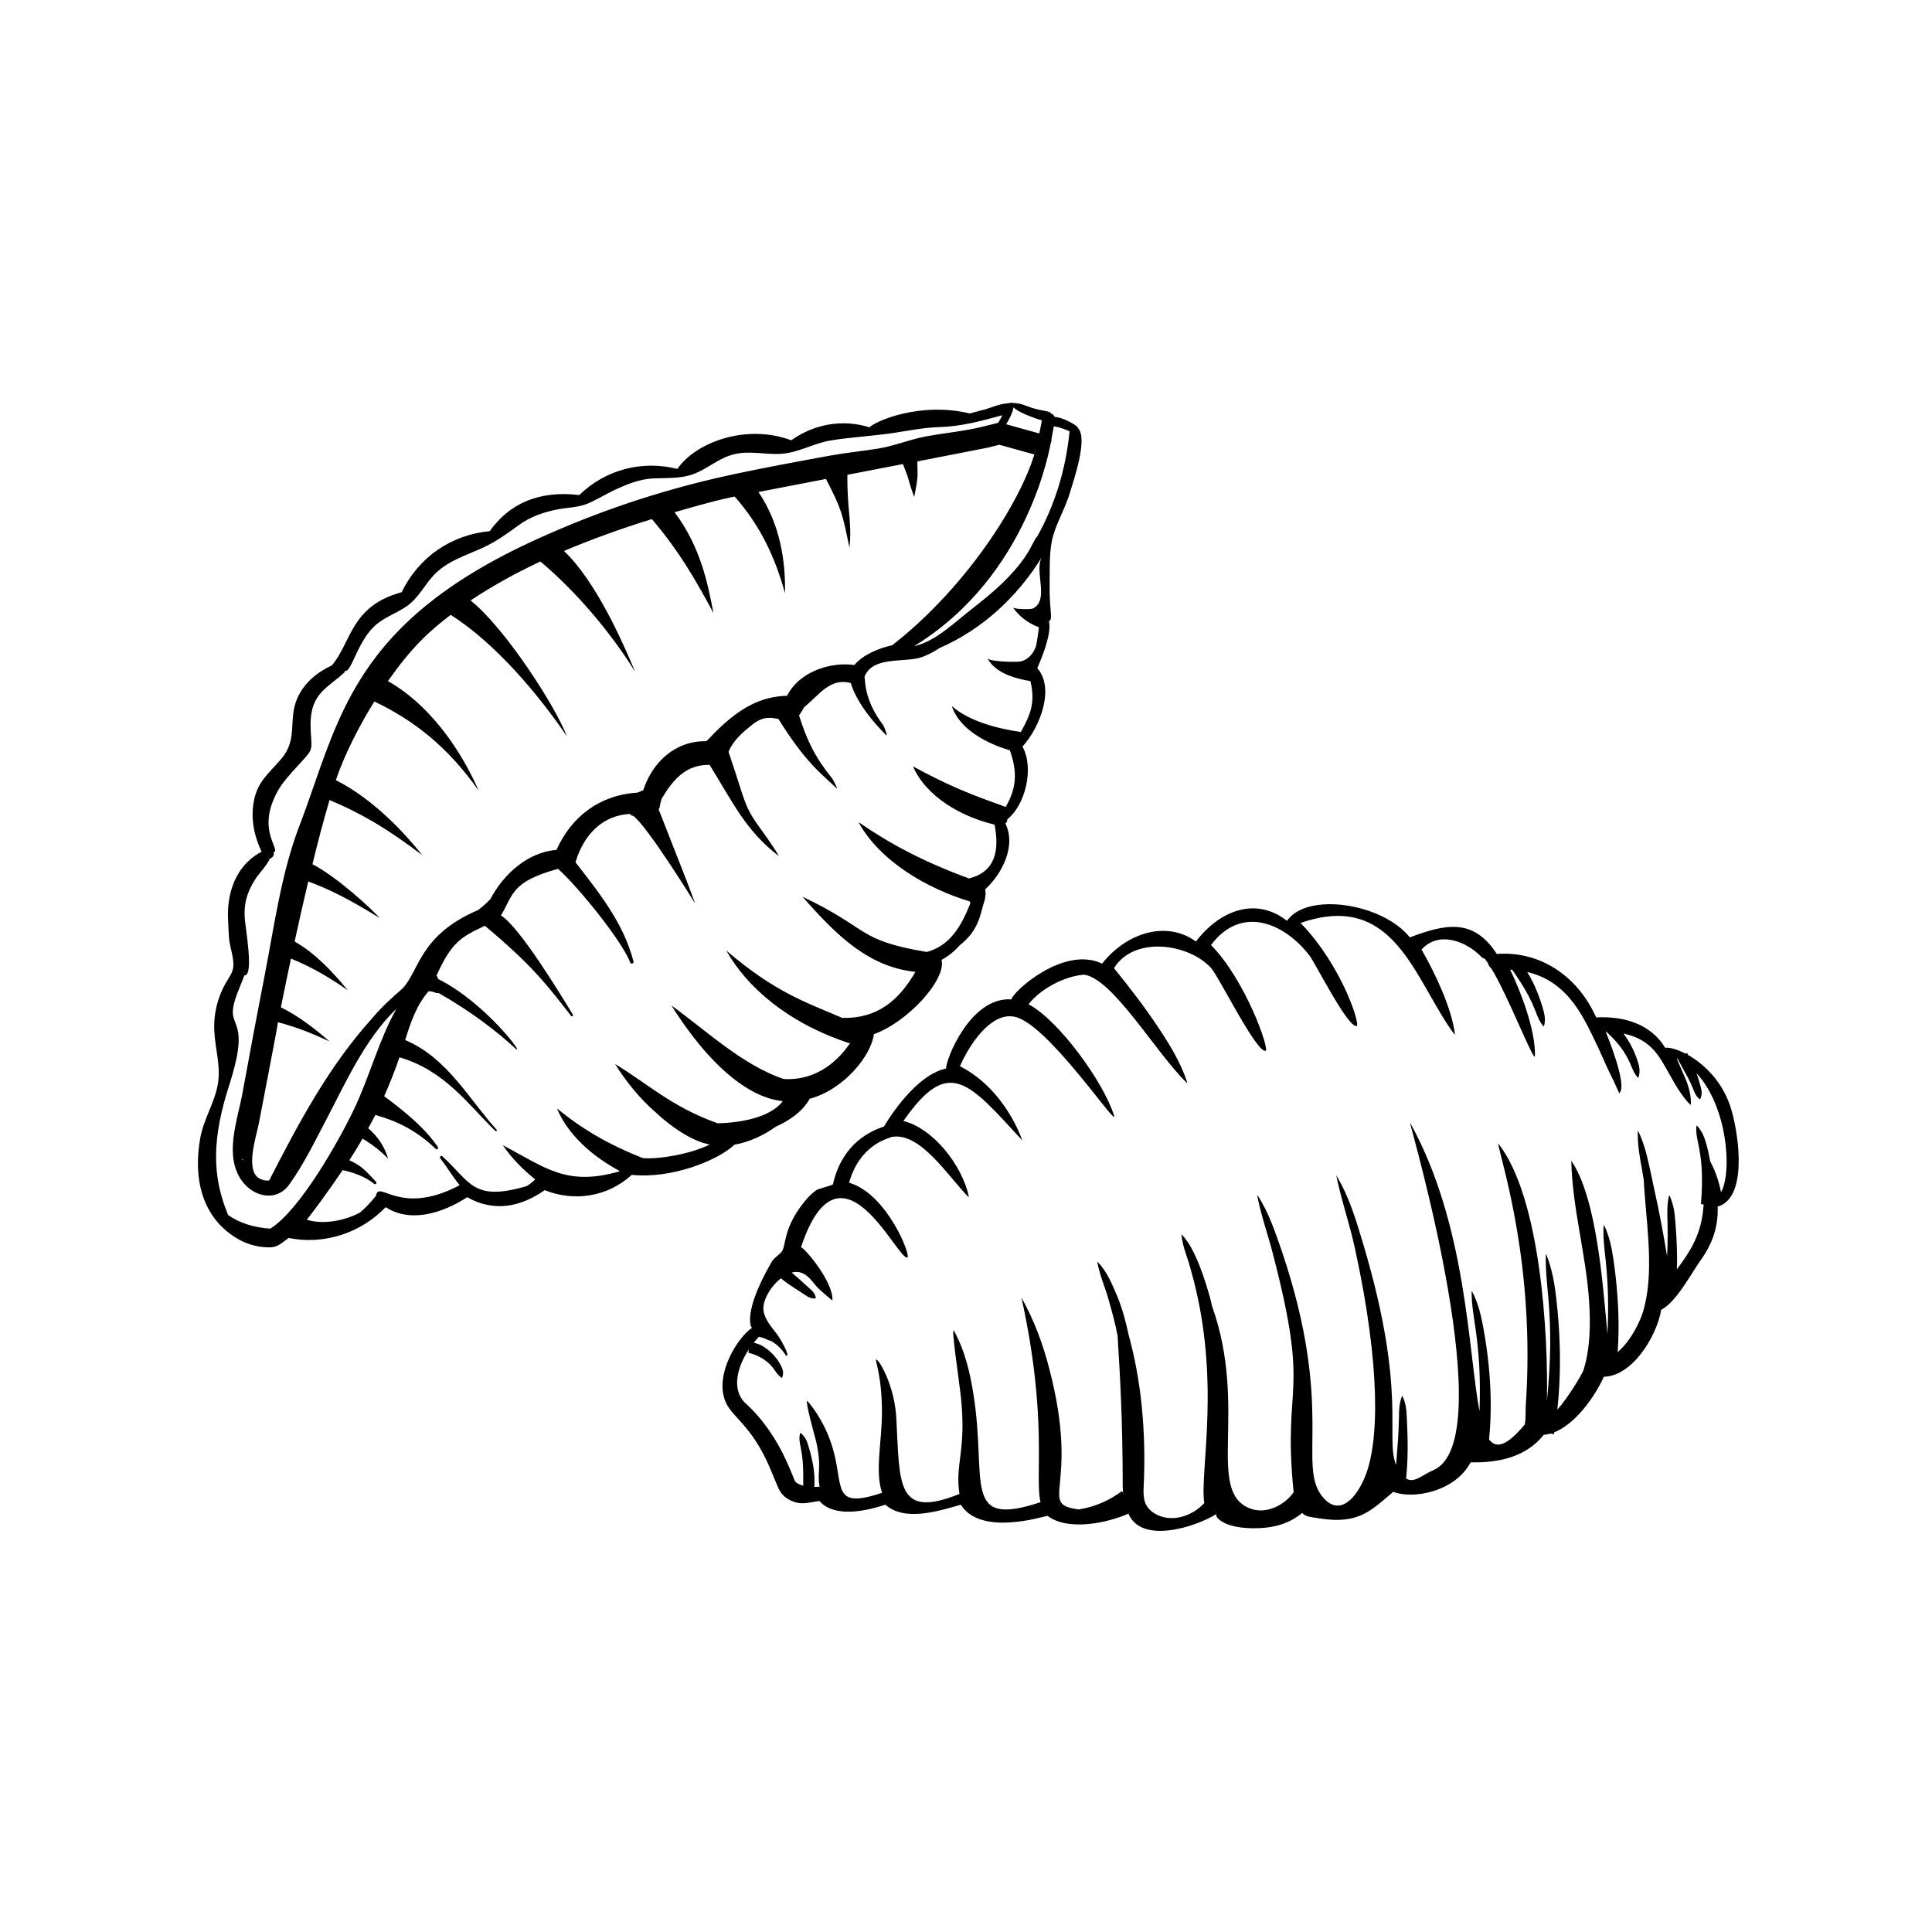 <svg xmlns="http://www.w3.org/2000/svg" xmlns:xlink="http://www.w3.org/1999/xlink" width="400" zoomAndPan="magnify" viewBox="0 0 300 300" height="400" preserveAspectRatio="xMidYMid meet" version="1.0"><defs><clipPath id="f08d78c417"><path d="M 112 140 L 269.984 140 L 269.984 237.711 L 112 237.711 Z M 112 140 " clip-rule="nonzero"/></clipPath><clipPath id="17fd3ad690"><path d="M 30 62.25 L 168 62.25 L 168 194 L 30 194 Z M 30 62.25 " clip-rule="nonzero"/></clipPath></defs><g clip-path="url(#f08d78c417)"><path fill="currentColor" d="M 267.242 185.117 C 266.836 183.055 266.16 181.453 265.555 180.309 C 265.391 179.41 265.207 178.512 264.953 177.633 C 264.672 176.613 264.297 175.598 263.48 174.785 L 263.418 174.809 C 263.32 175.953 263.555 176.926 263.773 177.922 C 263.973 178.918 264.113 179.922 264.199 180.934 C 264.352 182.953 264.285 184.969 264.125 186.977 L 264.543 187.023 C 264.277 190.75 263.289 193.293 260.371 197.105 C 260.453 195.988 260.402 194.918 260.387 193.855 C 260.348 192.465 260.266 191.086 260.148 189.707 C 260.043 188.332 259.863 186.949 259.238 185.637 L 259.168 185.645 C 258.832 187.059 258.887 188.41 258.934 189.773 C 258.969 191.129 258.961 192.488 258.918 193.844 C 258.898 194.258 258.879 194.66 258.863 195.07 C 258.43 192.418 257.949 189.777 257.402 187.145 L 256.16 181.332 C 255.738 179.391 255.273 177.461 254.379 175.629 L 254.316 175.648 C 254.258 177.684 254.602 179.625 254.965 181.566 L 255.238 183.172 C 255.504 188.898 256.887 196.758 255.379 202.727 C 254.984 204.762 253.273 208.219 251.188 209.953 C 251.391 207.078 251.367 204.184 251.156 201.312 C 251.027 199.434 250.824 197.559 250.551 195.695 C 250.285 193.836 249.922 191.973 249.074 190.238 L 249.008 190.25 C 248.898 192.176 249.141 194.004 249.344 195.844 C 249.531 197.684 249.648 199.531 249.691 201.383 C 249.73 203.312 249.691 205.242 249.602 207.164 C 248.898 199.566 247.965 186.051 243.992 180.242 C 244.141 187.586 246.277 194.734 246.754 202.055 C 246.988 205.586 246.941 209.309 245.895 212.719 C 245.684 213.402 243.395 217.145 241.82 218.895 C 242.191 215.492 242.301 212.062 242.184 208.645 C 242.109 206.297 241.93 203.957 241.656 201.629 C 241.395 199.305 241 196.977 240.094 194.777 L 240.031 194.789 C 239.977 197.164 240.242 199.445 240.445 201.746 C 240.637 204.051 240.723 206.359 240.715 208.664 C 240.695 211.637 240.5 214.598 240.199 217.551 C 240.43 207.43 239.258 185.883 232.617 177.52 C 233.133 180.547 238.422 196.355 236.922 218.215 C 236.859 219.133 236.953 220.227 236.766 221.195 C 233.992 224.523 232.336 225.008 231.223 223.512 C 231.598 219.711 231.551 215.883 231.168 212.094 C 230.973 210.113 230.695 208.145 230.336 206.199 C 229.988 204.25 229.52 202.305 228.574 200.516 L 228.508 200.527 C 228.512 202.551 228.848 204.461 229.133 206.391 C 229.406 208.32 229.594 210.262 229.703 212.203 C 229.824 214.52 229.816 216.836 229.738 219.156 C 227.977 209.918 227.762 190.09 218.922 174.277 C 219.266 175.863 233.141 223.785 222.562 228.289 C 220.816 229.031 219.609 230.367 218.34 229.594 C 218.559 227.527 218.613 225.449 218.566 223.379 C 218.543 222.273 218.504 221.168 218.445 220.066 C 218.398 218.965 218.301 217.855 217.766 216.785 L 217.699 216.789 C 217.262 217.91 217.242 218.988 217.23 220.082 C 217.207 221.172 217.16 222.258 217.098 223.344 L 216.781 227.484 C 215.047 223.062 218.527 216.344 211.789 193.535 C 210.656 189.75 209.566 185.914 207.488 182.496 C 208.281 186.395 209.582 190.062 210.402 193.891 C 214.355 212.023 214.242 224.082 211.848 229.574 C 210.219 233.309 207.609 235.422 205.203 232.215 C 201.516 227.305 207.176 218.445 199.086 194.402 C 198.012 191.355 197.035 188.258 195.211 185.52 C 195.781 188.742 196.914 191.715 197.684 194.82 C 203.57 217.355 199.113 214.312 200.875 231.715 C 199.578 233.613 196.664 235.25 194.059 234.219 C 187.188 231.484 193.875 218.684 188.184 202.742 C 188.109 202.414 188.047 202.078 187.961 201.75 C 187.188 198.957 185.617 193.781 183.453 191.656 C 183.613 193.59 184.395 195.207 184.852 196.965 C 189.789 214.043 186.234 228.406 187 233.391 C 185.141 235.457 181.809 236.555 179.285 235.004 C 177.68 234.02 177.496 232.691 177.582 230.926 C 178.027 221.867 177.086 213.961 175.293 207.43 C 174.848 205.391 174.332 203.359 173.547 201.426 C 172.707 199.477 171.953 197.461 170.387 195.902 C 170.738 198.062 171.637 199.898 172.164 201.906 C 172.688 203.734 173.191 205.566 173.543 207.434 C 173.887 213.297 174.324 219.777 174.336 230.887 C 174.348 231.176 174.363 231.48 174.383 231.789 L 174.227 231.535 C 172.266 232.988 170.027 233.996 167.512 234.383 C 160.969 233.508 167.797 231.188 162.953 212.621 C 161.973 208.742 160.566 204.969 158.609 201.488 C 162.77 220.359 160.629 229.488 161.574 233.258 C 149.195 237.359 153.316 230.039 151.156 216.504 C 150.617 213.086 149.824 209.691 148.117 206.625 C 147.66 205.945 148.91 214.254 149.191 216.762 C 150.113 225.293 148.254 227.273 148.98 231.98 C 139.195 235.93 139.723 230.523 139.195 220.5 C 138.992 215.188 136.438 211.016 136.062 211.109 C 135.805 211.176 136.957 213.488 136.949 219.426 C 136.922 223.992 135.844 228.508 136.965 231.801 C 128.91 234.504 131.16 230.711 129.191 224.5 C 127.859 220.191 125.23 217.367 125.355 217.539 C 124.984 217.594 126.602 223.297 126.703 223.711 C 127.68 227.969 126.832 228.457 127.262 230.859 C 127.008 230.879 126.727 230.887 126.449 230.891 C 126.543 229.457 126.395 228.016 126.086 226.625 C 125.93 225.891 125.738 225.164 125.508 224.453 C 125.293 223.738 125.008 223.031 124.301 222.512 L 124.238 222.535 C 124.031 223.383 124.18 224.059 124.332 224.75 C 124.469 225.445 124.57 226.141 124.637 226.84 C 124.742 228.133 124.738 229.41 124.727 230.691 C 124.246 230.566 123.797 230.383 123.48 230.051 C 123.375 229.879 123.059 229.055 123.129 229.227 C 122.812 228.449 122.473 227.633 122.098 226.832 C 120.629 223.605 118.59 220.516 115.945 218.066 C 113.438 215.926 114.477 212.242 116.305 209.496 L 116.191 210.035 C 117.191 210.293 118.176 210.727 119.039 211.398 C 119.465 211.738 119.848 212.141 120.172 212.59 C 120.488 213.055 120.758 213.5 121.379 213.953 L 121.445 213.938 C 121.762 213.211 121.531 212.531 121.211 211.957 C 120.902 211.371 120.512 210.824 120.051 210.336 C 119.59 209.848 119.062 209.41 118.477 209.055 C 118.039 208.785 117.543 208.621 117.043 208.488 C 117.309 208.164 117.574 207.855 117.848 207.578 C 119.012 207.809 118.957 208.066 119.621 208.172 C 121.453 209.148 121.969 210.57 122.141 210.543 C 122.73 210.465 120.934 207.539 120.754 207.305 C 119.934 206.223 118.836 205.035 118.578 203.652 C 118.281 202.086 119.609 199.797 121.262 198.496 C 122.027 199.137 122.859 199.688 123.703 200.227 L 125.035 201.094 C 125.473 201.395 125.926 201.672 126.641 201.617 L 126.68 201.566 C 126.566 200.855 126.184 200.484 125.785 200.137 L 124.605 199.07 C 124.062 198.562 123.5 198.074 122.918 197.609 C 123.332 197.496 123.738 197.461 124.121 197.547 C 125.484 197.852 126.117 199.039 126.996 199.98 C 127.176 200.176 129.25 202.016 129.258 201.91 C 129.418 199.164 125.27 194.121 124.383 193.66 C 130.438 175.508 139.262 195.547 140.883 195.281 C 141.57 195.18 137.785 185.359 131.84 183.652 C 133.539 177.672 137.941 176.801 138.434 176.551 C 142.875 175.684 147.215 182.664 150.344 185.828 C 150.352 185.84 150.375 185.848 150.395 185.844 C 150.426 185.84 150.441 185.805 150.438 185.777 C 149.41 180.992 144.977 175.254 140.285 174.062 C 147.293 164.004 150.324 167.914 158.738 177.086 C 158.68 176.91 156.152 169.203 149.059 165.559 C 150.48 162.305 153.711 157.375 157.234 157.836 C 162.27 158.242 173.75 175.605 172.98 173.191 C 171.324 167.945 164.34 158.359 159.715 155.949 C 161.523 153.555 165.348 151.551 168.34 151.348 C 172.816 151.953 179.477 163.477 184.246 168.105 C 184.289 168.145 184.355 168.102 184.34 168.047 C 183.328 164.949 181.648 162.246 179.895 159.598 C 177.754 156.359 175.402 153.34 172.98 150.332 C 176.105 145.285 184.57 146.5 188.043 150.301 C 189.281 151.648 195.023 163.387 196.508 163.18 C 197.219 163.082 193.453 152.254 188.047 146.742 C 192.703 140.523 199.34 143.215 203.324 148.363 C 204.258 149.566 209.215 159.5 210.652 159.324 C 211.305 159.23 208.402 149.98 201.957 143.32 C 216.637 138.203 219.629 152.219 225.816 160.586 C 225.852 160.633 225.922 160.602 225.914 160.547 C 225.418 156.582 222.879 151.152 220.738 147.453 C 223.32 144.523 227.625 146.07 230.051 148.609 C 230.203 148.773 230.375 148.832 230.547 148.852 C 230.719 149.082 230.891 149.324 231.055 149.566 C 231.133 149.887 231.297 150.164 231.547 150.352 C 233.965 154.129 238.312 165.305 238.344 163.977 C 238.461 160.016 236.16 153.988 234.492 150.562 C 234.609 150.566 234.715 150.586 234.832 150.598 C 235.734 151.902 236.617 153.238 237.367 154.66 C 237.762 155.422 238.117 156.203 238.43 157.004 C 238.734 157.816 239.02 158.613 239.68 159.371 L 239.746 159.355 C 240.035 158.387 239.848 157.484 239.586 156.621 C 239.34 155.754 239.043 154.895 238.703 154.055 C 238.277 152.977 237.762 151.93 237.152 150.938 C 243.785 152.488 246.074 158.395 248.238 162.82 C 249.215 165.043 249.516 165.73 250.656 168.043 C 251.438 169.723 251.328 169.586 251.422 169.656 C 251.348 169.656 251.348 169.762 251.422 169.762 C 252.871 168.652 249.371 160.344 249.328 160.172 C 249.352 160.172 249.375 160.176 249.402 160.18 C 250.371 161.066 251.281 162.031 252.035 163.141 C 252.465 163.785 252.844 164.473 253.156 165.191 C 253.457 165.922 253.719 166.637 254.336 167.352 L 254.402 167.344 C 254.738 166.441 254.566 165.574 254.293 164.77 C 254.035 163.957 253.703 163.164 253.301 162.398 C 252.949 161.734 252.539 161.098 252.09 160.488 C 256.672 161.441 257.812 164.391 259.414 167.133 C 261.305 170.637 262.641 171.703 262.504 171.531 C 262.535 171.531 262.562 171.512 262.562 171.477 C 262.621 169.535 261.914 167.855 261.172 166.246 L 260.355 164.352 C 260.414 164.375 260.461 164.414 260.52 164.445 C 261.051 165.469 261.641 166.461 262.172 167.48 C 262.441 168.012 262.691 168.551 262.914 169.102 C 263.125 169.66 263.332 170.195 263.926 170.699 L 263.988 170.688 C 264.355 169.984 264.242 169.336 264.074 168.73 C 263.918 168.117 263.734 167.512 263.527 166.918 C 263.496 166.82 263.449 166.727 263.418 166.633 C 268.273 171.828 268.992 182.059 267.242 185.117 Z M 268.855 172.348 C 267.625 168.055 264.645 165.254 262.133 163.82 C 262.07 163.715 262.023 163.602 261.961 163.5 L 261.746 163.621 C 260.383 162.906 259.195 162.602 258.57 162.707 C 256.363 159.031 252.207 157.746 247.855 157.988 C 244.75 151.062 238.605 147.637 232.422 148.133 C 228.824 142.562 224.504 143.438 218.922 145.559 C 214.633 140.203 202.918 138.488 199.848 142.988 C 195.004 139.195 189.391 141.344 185.699 146.207 C 181.484 143.059 175.234 144.484 171.129 149.633 C 165.199 146.777 157.27 153.98 157.051 155.184 C 150.578 154.754 146.793 164.762 146.91 165.922 C 143.047 166.727 139.301 171.523 137.266 174.922 C 132.871 176.355 130.254 179.688 129.336 183.922 C 129.32 184.004 127 184.629 126.766 184.797 C 126.035 185.324 125.398 185.977 124.836 186.688 C 121.641 190.699 122.074 193.219 121.461 194.238 C 121.141 194.773 120.211 195.277 119.863 195.879 C 115.191 203.926 116.637 206.27 116.797 206.164 C 114.531 207.699 111.102 213.199 112.523 217.305 C 113.375 219.977 116.629 221.039 119.566 227.973 L 120.539 230.309 C 120.613 230.484 121.027 231.422 120.949 231.25 L 121.23 231.715 C 121.641 232.309 122.207 232.73 122.738 232.973 C 124.422 233.77 125.355 233.328 127.191 233.074 C 127.434 233.102 129.176 236.383 137.477 233.645 C 140.395 236.25 145.457 234.746 149.195 233.645 C 152.27 238.598 161.977 235.461 162.656 235.379 C 165.863 237.781 171.879 236.508 175.223 235.039 C 177.215 239.828 185.676 237.125 188.914 235.074 C 188.488 235.344 189.801 237.527 195.559 237.289 C 198.074 237.184 200.297 236.508 202.203 234.93 C 202.727 235.516 203.32 235.531 204.992 235.789 C 211.004 236.723 212.914 234.543 216.348 231.645 C 219.352 232.848 225.926 231.68 228.352 227.07 C 232.758 227.172 236.977 226.23 239.711 222.797 C 240.051 222.777 240.395 222.703 240.734 222.605 L 241.293 222.699 C 241.312 222.605 241.32 222.504 241.336 222.41 C 244.523 221.156 247.523 217.133 249.047 213.777 C 253.406 213.719 257.23 207.609 257.957 203.371 C 260.32 202.227 262.797 197.387 264.355 195.285 C 265.543 193.523 266.863 190.945 266.715 187.355 C 271.23 186.105 270.16 176.91 268.855 172.348 " fill-opacity="1" fill-rule="nonzero"/></g><g clip-path="url(#17fd3ad690)"><path fill="currentColor" d="M 161.039 83.344 C 160.258 83.871 160.078 87.418 151.77 93.879 C 147.824 96.945 145.43 99.469 142.066 100.312 C 142.051 100.305 142.039 100.293 142.02 100.285 C 159.918 89.277 163.074 69.016 163.16 68.805 C 163.238 68.586 163.312 68.48 163.262 68.211 C 163.398 67.543 163.516 66.887 163.625 66.211 C 164.438 66.273 165.359 66.68 166.086 66.965 C 165.465 73.117 163.727 78.551 161.039 83.344 Z M 161.117 93.902 C 160.934 94.137 160.699 94.332 160.395 94.488 C 160.059 94.656 157.492 94.621 157.281 94.316 C 158.254 95.73 159.691 96.801 161.309 97.391 C 161.363 97.41 160.957 100.051 160.883 100.289 C 160.531 101.383 159.711 102.402 158.562 102.691 C 157.914 102.859 153.629 102.766 153.316 102.207 C 154.574 104.492 157.43 105.324 160.004 105.766 C 160.809 109.129 159.973 111.062 158.512 113.66 C 154.918 113.148 150.547 112.031 147.793 109.648 C 149.469 114.582 156.43 116.352 156.609 116.449 C 156.68 116.473 156.75 116.496 156.809 116.5 C 157.941 119.695 157.945 122.273 156.152 125.309 C 154.207 124.488 149.43 123.207 141.762 118.996 C 143.832 123.742 149.32 126.844 154.434 128.047 C 155.23 132.141 154.523 135.379 150.469 136.406 C 143.219 133.746 138.082 130.949 133.305 127.656 C 136.617 133.727 143.988 138 150.617 139.98 C 150.641 140.098 150.656 140.203 150.656 140.316 C 149.293 143.758 147.512 146.879 143.898 147.82 C 132.93 145.965 135.199 144.266 124.613 139.242 C 129.902 145.27 134.863 150.137 142.145 150.914 C 139.59 155.312 136.27 158.191 130.789 158.062 C 125.176 155.641 120.387 154.125 112.773 147.594 C 115.906 153.172 122.242 158.859 131.984 162.02 C 131.723 162.258 128.43 167.941 121.707 167.551 C 115.27 165.402 109.477 159.863 104.254 156.133 C 113.746 171.141 120.996 170.777 121.539 171 C 119.566 173.617 114.66 174.367 111.441 174.426 C 104.316 171.895 100.539 168.25 95.504 165.215 C 97.199 167.934 99.395 170.652 101.836 172.742 C 101.844 172.758 101.875 172.777 101.883 172.793 C 104.078 174.836 107.273 177.152 110.211 177.727 C 106.957 179.293 102.238 180.016 99.852 179.836 C 94.367 177.688 90.32 175.254 86.48 172.113 C 88.27 176.391 92.164 179.641 96.211 181.832 C 96.176 181.855 96.148 181.887 96.117 181.91 C 87.953 184.238 84.715 181.32 78.086 177.832 C 79.461 179.863 81.191 181.605 83.109 183.137 C 82.699 183.535 82.258 183.879 81.793 184.176 C 73.422 186.613 73.148 183.625 68.691 179.551 C 68.488 179.371 68.188 179.637 68.363 179.867 C 69.395 181.184 70.285 182.691 71.344 183.996 C 71.316 184.031 71.289 184.062 71.27 184.098 C 61.996 188.945 58.797 183.094 58.383 185.688 C 57.621 186.609 56.816 187.535 55.883 188.289 C 52.992 189.836 49.629 190.059 47.645 189.395 C 48.59 188.215 50.977 185.004 53.215 181.688 C 54.789 182.051 56.812 182.715 58.066 183.824 C 58.27 184.004 58.598 183.723 58.402 183.523 C 56.816 181.82 56.188 181.043 54.246 180.164 C 54.961 179.066 55.641 177.945 56.297 176.809 C 57.75 177.664 59.09 178.707 60.266 179.914 C 59.742 178.074 58.633 176.43 57.172 175.199 C 57.547 174.512 57.934 173.832 58.289 173.129 C 59.328 173.492 63.508 174.371 67.66 178.398 C 67.855 178.602 68.133 178.328 67.984 178.105 C 67.363 177.211 65.773 174.715 59.652 170.215 C 60.531 168.238 61.332 166.23 62.027 164.176 C 69.094 166.242 72.68 171.5 76.914 175.609 C 77.031 175.734 77.242 175.555 77.113 175.414 C 72.844 170.73 69.5 164.285 62.914 161.496 C 63.773 158.746 64.664 156.094 66.551 153.922 C 67.391 153.906 67.621 154.316 68.094 154.191 C 73.09 157.012 77.293 160.258 79.949 162.738 C 81.906 164.52 75.535 155.746 68.035 152.02 C 68.004 151.828 67.91 151.648 67.766 151.512 C 70.156 146.227 71.641 145.477 75.293 143.758 C 82.797 150.02 85.066 153.117 88.68 157.75 C 88.789 157.898 89.055 157.715 88.957 157.555 C 87.168 154.629 80.738 143.969 77.781 142.145 C 79.746 138.965 79.223 136.969 86.645 134.91 C 89.805 137.723 96.59 146.113 97.879 149.488 C 97.977 149.758 98.441 149.602 98.375 149.312 C 96.785 143.266 93.117 138.75 89.363 133.895 C 90.73 129.312 93.797 126.586 97.836 126.383 C 97.949 126.609 98.109 126.66 98.309 126.68 C 100.422 128.125 107.824 140.086 107.898 140.234 C 108.059 140.566 106.797 137.215 106.66 136.871 C 104.926 132.492 102.363 125.859 102.281 125.684 C 102.539 125.293 102.324 125.453 102.73 124.051 C 104.469 121.094 106.5 118.703 110.188 118.766 C 113.879 124.762 115.879 129.047 120.871 132.875 C 121.18 133.113 119.199 130.223 119.012 129.961 C 115.352 124.918 116.258 126.047 113.125 116.73 C 113.203 116.566 113.27 116.418 113.355 116.246 C 113.938 115.125 114.82 114.195 115.781 113.375 C 117.68 111.727 118.586 111.145 120.879 111.645 C 125.051 118.383 127.598 120.191 129.922 122.418 C 130.18 122.664 129.414 121.125 129.203 120.855 C 126.598 117.637 125.336 115.07 124.074 111.094 C 124.379 110.656 124.645 110.215 124.902 109.777 C 127.18 107.953 128.891 105.18 132.113 106.066 C 132.992 109.047 135.574 112.129 137.609 114.164 C 137.895 114.434 137.336 112.863 137.105 112.547 C 134.148 108.648 134.379 105.715 134.246 105.066 C 135.574 101.781 140.492 102.98 143.172 102.027 C 144.117 101.695 145.02 101.199 145.895 100.625 C 152.504 97.754 158.016 92.656 161.812 86.457 C 160.648 88.359 162.504 92.129 161.117 93.902 Z M 37.777 180.07 C 37.727 180.09 37.688 180.133 37.641 180.164 C 37.602 180.117 37.559 180.066 37.516 180.027 Z M 41.969 190.785 C 39.547 190.617 37.332 190 35.422 188.672 C 32.855 182.477 32.898 176.688 35.73 168.078 C 36.266 166.336 36.73 164.629 36.953 163 C 37.441 159.273 36.145 158.859 36.152 157.121 C 36.172 155.441 37.297 153.242 37.953 151.449 C 39.465 151.637 38.113 144.086 38.004 142.59 C 37.844 140.367 38.363 138.527 39.559 136.652 C 40.316 135.465 41.32 134.57 41.91 133.324 C 42.309 133.203 42.617 132.82 42.488 132.355 C 43.68 131.84 39.707 129.012 43.113 122.863 C 44.559 120.219 48.176 117.277 48.227 116.355 C 48.699 115.613 47.672 112.152 48.707 109.438 C 49.594 107.098 51.719 106.07 53.441 104.453 C 53.531 104.371 53.551 104.266 53.574 104.16 C 54.504 104.539 55.359 100.062 57.938 97.434 C 59.41 95.922 61.461 95.312 63.16 94.137 C 64.898 92.926 65.828 91.008 67.23 89.449 C 69.312 87.133 72.301 86.285 75.035 85.023 C 77.027 84.105 78.82 82.816 80.582 81.523 C 82.348 80.23 84.395 79.535 86.52 79.109 C 88.062 78.801 89.695 78.82 91.172 78.23 C 92.582 77.664 93.918 76.801 95.301 76.148 C 97.223 75.25 99.277 74.387 101.426 74.289 C 103.531 74.195 105.781 74.355 107.793 73.57 C 109.973 72.727 111.625 71.117 113.977 70.539 C 116.332 69.957 118.707 70.582 121.082 70.484 C 123.871 70.367 126.207 68.875 128.91 68.406 C 132.25 67.855 135.668 67.707 139.023 67.188 C 141.305 66.828 143.582 66.383 145.895 66.316 C 149.312 66.215 152.359 65.371 155.633 64.477 C 155.465 64.891 155.23 65.266 154.996 65.652 L 152.668 66.234 C 149.684 66.98 146.566 67.227 143.578 67.809 C 141.148 68.281 138.848 69.25 136.367 69.652 C 133.895 70.055 131.398 70.293 128.938 70.738 C 123.887 71.664 118.836 72.586 113.816 73.664 C 103.918 75.789 94.539 78.801 85.277 82.871 C 85.207 82.902 85.133 82.938 85.062 82.969 C 54.312 96.367 52.754 111.895 46.492 128.23 C 43.676 135.57 42.59 143.789 41.086 151.5 C 39.91 157.535 38.777 163.578 37.672 169.633 C 36.879 173.973 34.723 179.484 37.586 183.391 C 39.414 185.891 42.945 186.648 44.883 183.973 C 47.121 180.875 48.852 177.309 50.621 173.934 C 53.742 167.98 56.656 161.383 61.559 156.633 C 58.793 161.566 57.375 167.258 54.895 172.402 C 52.531 177.305 46.57 187.91 41.969 190.785 Z M 43.613 156.418 C 44.109 153.961 44.633 151.422 45.18 148.848 C 48.664 150.27 51.23 151.855 53.996 153.758 C 51.586 150.809 48.863 147.961 45.75 146.199 C 46.426 143.078 47.137 139.938 47.867 136.867 C 51.148 138.113 53.73 139.336 58.953 142.543 C 57.703 141.148 52.508 136.285 48.516 134.191 C 49.332 130.871 50.199 127.488 51.176 124.227 C 56.676 126.566 60.488 128.953 65.562 132.781 C 63.008 129.559 58.195 124.223 52.152 121.137 C 53.551 116.988 55.934 112.457 58.129 108.926 C 64.344 111.887 69.582 116.039 74.309 122.746 C 72.359 118.203 67.742 110.012 60.234 105.758 C 63.848 100.637 66.418 98.195 69.984 95.473 C 76.922 99.871 83.656 107.875 88.035 114.348 C 86.23 109.613 78.406 97.496 73.074 93.242 C 76.203 91.141 79.797 89.121 83.91 87.188 C 89.555 91.914 95.016 98.449 98.633 104.336 C 96.641 99.57 92.484 90.184 87.574 85.555 C 91.633 83.832 96.156 82.18 101.219 80.602 C 105.52 85.641 108.109 90.215 110.785 95.195 C 109.91 90.676 108.824 84.969 104.75 79.539 C 112.371 77.328 113.914 77.156 114.09 77.113 C 118.102 81.668 120.371 86.586 121.891 92.105 C 121.992 87.398 121.234 81.492 117.77 76.398 L 128.258 74.371 C 130.785 79.297 130.77 79.68 131.91 85.035 C 132.316 80.953 131.527 79.289 131.582 73.727 L 140.211 72.059 C 141.594 75.605 140.586 73.293 141.953 77.176 C 142.695 73.523 142.426 73.895 142.457 71.648 L 153.391 69.508 L 155.18 69.062 L 160.598 70.566 C 160.598 70.566 160.84 69.676 160.867 69.68 C 158.973 77.012 150.625 90.75 138.543 100.195 C 136.449 100.637 133.965 101.703 132.664 103.262 C 129.258 102.766 124.23 104.09 122.219 108.035 C 118.219 108.168 114.688 109.746 109.988 114.805 C 109.883 114.918 109.754 115.004 109.633 115.098 C 104.906 115.008 101.324 118.293 99.887 122.695 C 99.449 122.914 99.129 123.02 98.969 123.078 C 93.203 123.438 88.777 126.699 86.414 131.965 C 81.906 132.355 78.199 135.723 76.141 139.617 C 75.551 140.227 74.93 140.797 74.242 141.312 C 65.043 145.238 65.152 150.789 62.457 153.535 C 60.781 154.996 59.207 156.41 57.797 158.113 C 51.109 165.488 46.348 174.406 41.797 183.305 C 41.426 183.348 41.023 183.305 40.586 183.141 C 37.82 182.117 39.84 176.41 40.207 174.367 C 40.48 172.836 43.242 158.75 43.156 158.727 C 46.113 159.504 48.547 160.5 51.164 161.707 C 48.824 159.676 46.293 157.727 43.613 156.418 Z M 157.375 63.254 C 158.262 64.184 161.461 65.203 161.785 65.277 C 161.68 65.965 161.52 66.629 161.379 67.305 L 156.238 65.879 C 156.652 65.234 157.277 64.004 157.375 63.254 Z M 167.402 66.488 C 167.5 66.16 164.969 64.746 163.773 64.75 C 163.684 64.492 163.508 64.336 163.277 64.25 C 162.922 63.762 162.078 63.867 160.578 63.43 C 159.312 63.086 158.648 62.578 157.301 62.582 L 157.27 62.52 C 156.938 62.539 156.633 62.598 156.301 62.652 C 155.18 62.73 154.102 63.23 153.023 63.551 C 152.23 63.781 151.395 63.957 150.594 64.207 C 142.883 62.328 135.867 65.426 135.023 66.355 C 130.863 65.059 126.461 65.809 122.867 68.367 C 115.859 65.758 108.035 68.676 105.18 72.812 C 99.848 71.473 94.145 72.797 89.949 76.871 C 83.574 76.109 79.023 78.281 76.047 82.477 C 70.035 83.051 65.023 86.508 62.367 91.957 C 54.414 94.117 54.586 99.746 51.531 103.32 C 49.238 104.391 47.207 106.047 46.16 108.434 C 44.691 111.793 46.34 114.715 43.664 117.855 C 41.707 120.148 39.984 121.324 39.406 124.469 C 38.906 127.199 39.473 129.812 40.617 132.258 C 37.523 133.875 35.91 136.863 35.496 140.246 C 35.277 141.996 35.477 143.684 35.543 145.422 C 35.605 146.953 36.434 148.805 36.199 150.305 C 36.082 151.062 35.617 151.715 35.223 152.367 C 33.836 154.656 33.148 157.363 33.273 160.035 C 33.398 162.852 34.332 165.59 33.816 168.422 C 33.297 171.27 31.613 173.824 31.094 176.719 C 30 182.785 31.227 189.012 36.867 192.34 C 38.121 193.082 39.426 193.492 40.867 193.641 C 42.945 193.852 43.215 193.406 44.82 192.23 C 50.32 193.348 56.039 191.465 59.887 187.445 C 63.707 189.941 68.703 188.402 72.543 185.902 C 76.688 188.23 80.742 187.477 84.586 184.805 C 89.203 186.664 94.387 185.828 98.098 182.43 C 104.227 183.078 111.41 180.242 114.051 177.746 C 116.293 177.363 118.57 176.309 120.449 174.961 C 122.523 174.027 124.621 172.621 125.73 170.621 C 131.25 169.102 135.324 163.738 135.695 160.586 C 140.766 158.801 146.961 152.234 146.207 149.039 C 146.938 148.676 148.129 147.828 149.027 146.777 C 152.02 144.484 152.254 141.789 152.688 140.477 C 152.984 139.652 153.129 138.812 152.973 138.102 C 155.738 135.559 157.797 131.238 156.113 127.879 C 156.312 127.723 156.418 127.48 156.418 127.219 C 159.234 124.992 160.609 119.238 158.77 115.93 C 161.531 112.883 163.812 106.875 161.07 103.746 C 161.832 101.996 163.359 98.281 162.867 96.43 C 163.57 96.328 162.91 94.629 162.984 90.723 C 163.039 88.254 162.855 85.441 163.57 83.051 C 164.242 80.816 165.496 78.719 166.168 76.402 C 166.668 74.668 168.977 68.152 167.402 66.488 " fill-opacity="1" fill-rule="nonzero"/></g></svg>